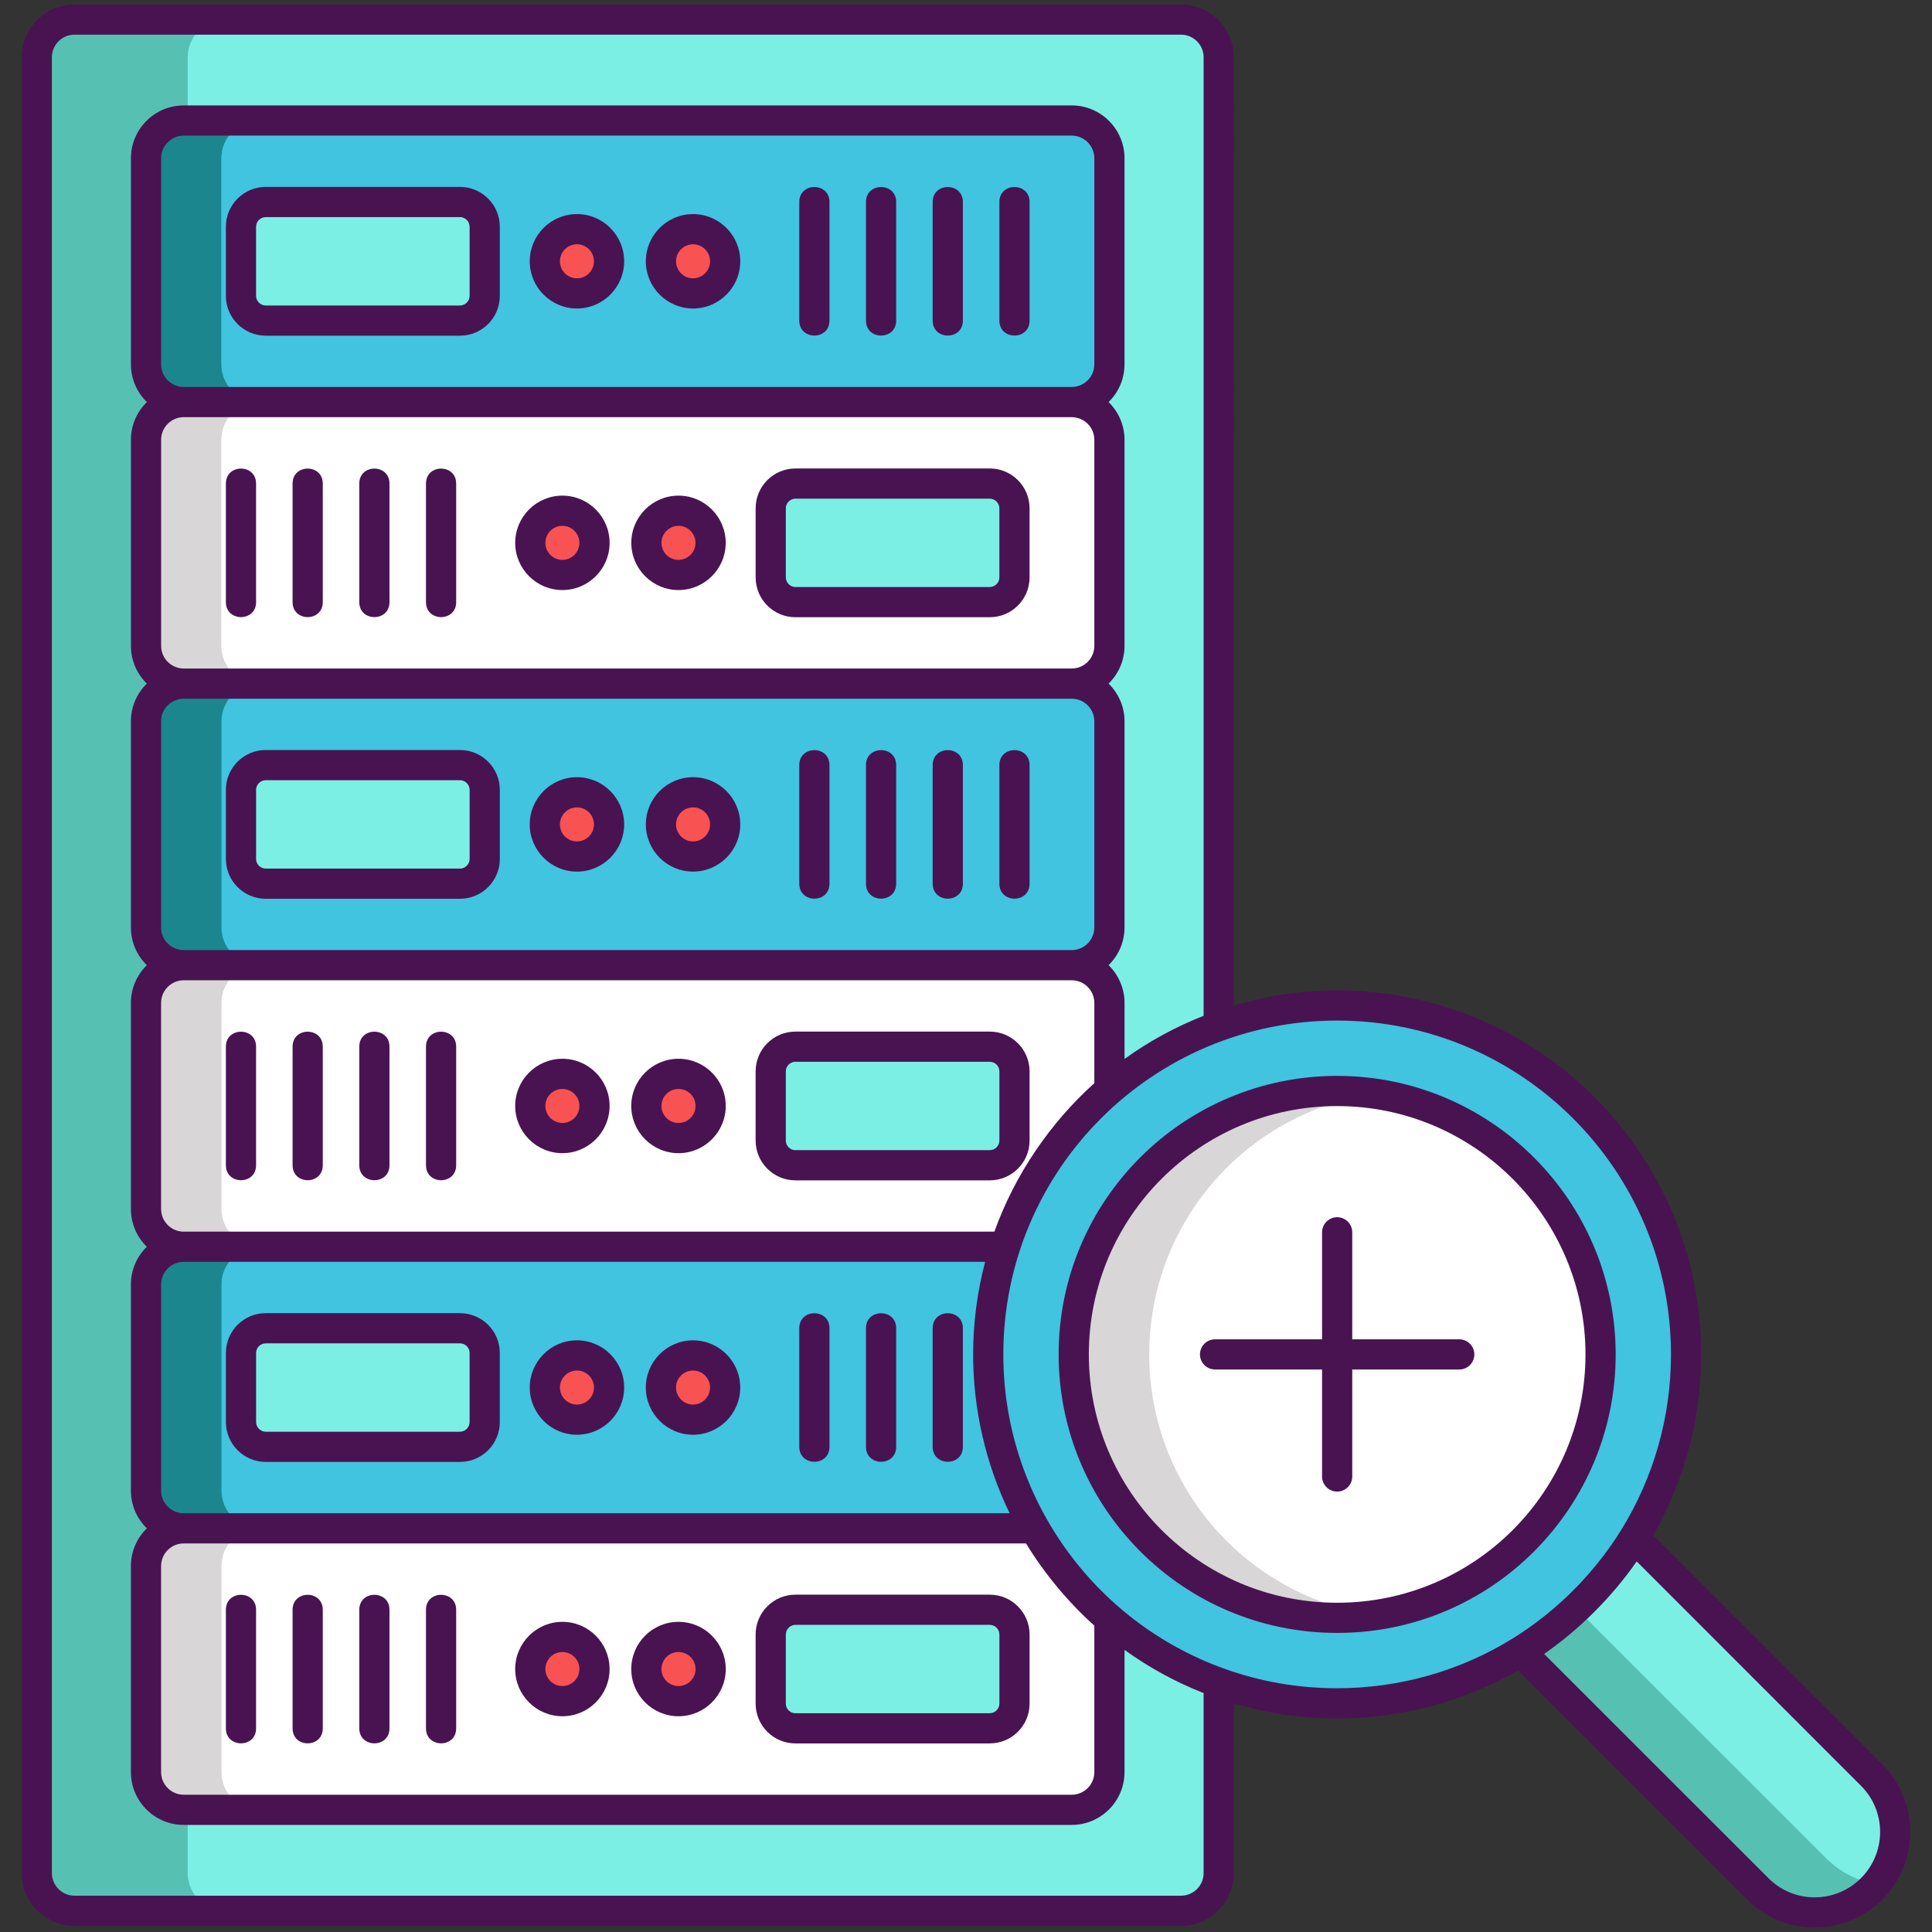 <?xml version="1.0" encoding="utf-8"?>
<!-- Generator: Adobe Illustrator 18.0.0, SVG Export Plug-In . SVG Version: 6.00 Build 0)  -->
<!DOCTYPE svg PUBLIC "-//W3C//DTD SVG 1.1//EN" "http://www.w3.org/Graphics/SVG/1.1/DTD/svg11.dtd">
<svg version="1.1" id="Layer_1" xmlns="http://www.w3.org/2000/svg" xmlns:xlink="http://www.w3.org/1999/xlink" x="0px" y="0px"
	 viewBox="0 0 256 256" style="enable-background:new 0 0 256 256;" xml:space="preserve">
<rect x="0" y="0" width="256" height="256" fill="#333333" stroke="none"/>
<style type="text/css">
	.st0{fill:#1C868E;}
	.st1{fill:#40C4DF;}
	.st2{fill:#F85252;}
	.st3{fill:#491352;}
	.st4{fill:#7BEFE4;}
	.st5{fill:none;stroke:#491352;stroke-width:4;stroke-linecap:round;stroke-linejoin:round;stroke-miterlimit:10;}
	.st6{fill:#FFFFFF;}
	.st7{fill:#56C1B3;}
	.st8{fill:#D73735;}
	.st9{fill:#D8D6D7;}
	.st10{fill:#EDAF85;}
	.st11{fill:#F7C09A;}
	.st12{fill:none;stroke:#491352;stroke-width:4;stroke-miterlimit:10;}
</style>
<g id="XMLID_6_">
	<path id="XMLID_1209_" class="st7" d="M161.485,7.591v240.6c0,2.77-2.24,5-5,5H9.875c-2.76,0-5-2.23-5-5V7.591c0-2.77,2.24-5,5-5
		h146.61C159.245,2.591,161.485,4.821,161.485,7.591z"/>
	<path id="XMLID_1196_" class="st4" d="M161.485,7.591v240.6c0,2.77-2.24,5-5,5H29.875c-2.76,0-5-2.23-5-5V7.591c0-2.77,2.24-5,5-5
		h126.61C159.245,2.591,161.485,4.821,161.485,7.591z"/>
	<path id="XMLID_1220_" class="st0" d="M147.005,20.971v27.3c0,2.77-2.24,5-5,5H24.345c-2.76,0-5-2.23-5-5v-27.3c0-2.76,2.24-5,5-5
		h117.66C144.765,15.971,147.005,18.211,147.005,20.971z"/>
	<path id="XMLID_1219_" class="st9" d="M147.005,58.271v27.31c0,2.76-2.24,5-5,5H24.345c-2.76,0-5-2.24-5-5v-27.31
		c0-2.76,2.24-5,5-5h117.66C144.765,53.271,147.005,55.511,147.005,58.271z"/>
	<path id="XMLID_1211_" class="st1" d="M147.005,20.971v27.3c0,2.77-2.24,5-5,5H34.345c-2.76,0-5-2.23-5-5v-27.3c0-2.76,2.24-5,5-5
		h107.66C144.765,15.971,147.005,18.211,147.005,20.971z"/>
	<path id="XMLID_1180_" class="st6" d="M147.005,58.271v27.31c0,2.76-2.24,5-5,5H34.345c-2.76,0-5-2.24-5-5v-27.31
		c0-2.76,2.24-5,5-5h107.66C144.765,53.271,147.005,55.511,147.005,58.271z"/>
	<path id="XMLID_1271_" class="st0" d="M147.005,95.581v27.31c0,2.76-2.24,5-5,5H24.345c-2.76,0-5-2.24-5-5v-27.31
		c0-2.76,2.24-5,5-5h117.66C144.765,90.581,147.005,92.821,147.005,95.581z"/>
	<path id="XMLID_1270_" class="st9" d="M142.005,127.891H24.345c-2.76,0-5,2.24-5,5v27.31c0,2.76,2.24,5,5,5h108.85
		c2.63-8.15,7.47-15.3,13.81-20.77v-11.54C147.005,130.131,144.765,127.891,142.005,127.891z M74.525,150.801
		c-2.35,0-4.26-1.91-4.26-4.26c0-2.35,1.91-4.25,4.26-4.25s4.25,1.9,4.25,4.25C78.775,148.891,76.875,150.801,74.525,150.801z
		 M89.905,150.801c-2.35,0-4.26-1.91-4.26-4.26c0-2.35,1.91-4.25,4.26-4.25c2.35,0,4.26,1.9,4.26,4.25
		C94.165,148.891,92.255,150.801,89.905,150.801z M134.425,151.131c0,1.8-1.47,3.27-3.28,3.27h-25.75c-1.8,0-3.27-1.47-3.27-3.27
		v-9.17c0-1.8,1.47-3.27,3.27-3.27h25.75c1.81,0,3.28,1.47,3.28,3.27V151.131z"/>
	<path id="XMLID_1265_" class="st0" d="M130.945,179.471c0-4.98,0.79-9.78,2.25-14.27H24.345c-2.76,0-5,2.24-5,5v27.31
		c0,2.76,2.24,5,5,5h112.75C133.185,195.721,130.945,187.861,130.945,179.471z M64.225,188.431c0,1.8-1.47,3.28-3.27,3.28h-25.75
		c-1.8,0-3.27-1.48-3.27-3.28v-9.16c0-1.8,1.47-3.27,3.27-3.27h25.75c1.8,0,3.27,1.47,3.27,3.27V188.431z M76.445,188.111
		c-2.35,0-4.25-1.91-4.25-4.26c0-2.35,1.9-4.25,4.25-4.25c2.35,0,4.26,1.9,4.26,4.25C80.705,186.201,78.795,188.111,76.445,188.111z
		 M91.835,188.111c-2.35,0-4.26-1.91-4.26-4.26c0-2.35,1.91-4.25,4.26-4.25s4.25,1.9,4.25,4.25
		C96.085,186.201,94.185,188.111,91.835,188.111z"/>
	<path id="XMLID_1171_" class="st9" d="M137.095,202.511H24.345c-2.76,0-5,2.23-5,5v27.3c0,2.76,2.24,5,5,5h117.66
		c2.76,0,5-2.24,5-5v-20.31C143.065,211.101,139.705,207.051,137.095,202.511z M74.525,225.411c-2.35,0-4.26-1.9-4.26-4.25
		c0-2.35,1.91-4.26,4.26-4.26s4.25,1.91,4.25,4.26C78.775,223.511,76.875,225.411,74.525,225.411z M89.905,225.411
		c-2.35,0-4.26-1.9-4.26-4.25c0-2.35,1.91-4.26,4.26-4.26c2.35,0,4.26,1.91,4.26,4.26C94.165,223.511,92.255,225.411,89.905,225.411
		z M134.425,225.741c0,1.8-1.47,3.27-3.28,3.27h-25.75c-1.8,0-3.27-1.47-3.27-3.27v-9.16c0-1.8,1.47-3.28,3.27-3.28h25.75
		c1.81,0,3.28,1.48,3.28,3.28V225.741z"/>
	<path id="XMLID_181_" class="st7" d="M251.125,242.741c0,2.47-0.85,4.94-2.56,6.93c-0.18,0.21-0.37,0.41-0.57,0.61
		c-4.16,4.17-10.92,4.17-15.08,0l-31.46-31.45c2.66-1.65,5.15-3.56,7.42-5.69c2.94-2.78,5.53-5.94,7.67-9.4l31.45,31.46
		C250.085,237.281,251.125,240.011,251.125,242.741z"/>
	<path id="XMLID_177_" class="st4" d="M251.125,242.741c0,2.47-0.85,4.94-2.56,6.93c-2.43-0.44-4.75-1.59-6.62-3.47l-33.07-33.06
		c2.94-2.78,5.53-5.94,7.67-9.4l31.45,31.46C250.085,237.281,251.125,240.011,251.125,242.741z"/>
	<path id="XMLID_78_" class="st1" d="M147.005,170.206v27.3c0,2.77-2.24,5-5,5H34.345c-2.76,0-5-2.23-5-5v-27.3c0-2.76,2.24-5,5-5
		h107.66C144.765,165.206,147.005,167.446,147.005,170.206z"/>
	<path id="XMLID_69_" class="st6" d="M147.005,207.506v27.31c0,2.76-2.24,5-5,5H34.345c-2.76,0-5-2.24-5-5v-27.31c0-2.76,2.24-5,5-5
		h107.66C144.765,202.506,147.005,204.746,147.005,207.506z"/>
	<path id="XMLID_98_" class="st1" d="M147.005,95.586v27.3c0,2.77-2.24,5-5,5H34.345c-2.76,0-5-2.23-5-5v-27.3c0-2.76,2.24-5,5-5
		h107.66C144.765,90.586,147.005,92.826,147.005,95.586z"/>
	<path id="XMLID_19_" class="st6" d="M147.005,132.886v27.31c0,2.76-2.24,5-5,5H34.345c-2.76,0-5-2.24-5-5v-27.31c0-2.76,2.24-5,5-5
		h107.66C144.765,127.886,147.005,130.126,147.005,132.886z"/>
	<path id="XMLID_1175_" class="st1" d="M147.005,20.971v27.3c0,2.77-2.24,5-5,5H34.345c-2.76,0-5-2.23-5-5v-27.3c0-2.76,2.24-5,5-5
		h107.66C144.765,15.971,147.005,18.211,147.005,20.971z"/>
	<path id="XMLID_99_" class="st6" d="M147.005,58.271v27.31c0,2.76-2.24,5-5,5H34.345c-2.76,0-5-2.24-5-5v-27.31c0-2.76,2.24-5,5-5
		h107.66C144.765,53.271,147.005,55.511,147.005,58.271z"/>
	<path id="XMLID_1225_" class="st4" d="M60.954,42.478H35.204c-1.8,0-3.273-1.473-3.273-3.273V30.04c0-1.8,1.473-3.273,3.273-3.273
		h25.751c1.8,0,3.273,1.473,3.273,3.273v9.165C64.228,41.005,62.755,42.478,60.954,42.478z"/>
	<circle id="XMLID_1224_" class="st2" cx="76.448" cy="34.622" r="4.255"/>
	<circle id="XMLID_1223_" class="st2" cx="91.833" cy="34.622" r="4.255"/>
	<path id="XMLID_1215_" class="st4" d="M105.399,64.074h25.751c1.8,0,3.273,1.473,3.273,3.273v9.165c0,1.8-1.473,3.273-3.273,3.273
		h-25.751c-1.8,0-3.273-1.473-3.273-3.273v-9.165C102.126,65.547,103.599,64.074,105.399,64.074z"/>
	<circle id="XMLID_1214_" class="st2" cx="89.905" cy="71.93" r="4.255"/>
	<circle id="XMLID_1213_" class="st2" cx="74.52" cy="71.93" r="4.255"/>
	<path id="XMLID_1207_" class="st4" d="M60.954,117.092H35.204c-1.8,0-3.273-1.473-3.273-3.273v-9.165
		c0-1.8,1.473-3.273,3.273-3.273h25.751c1.8,0,3.273,1.473,3.273,3.273v9.165C64.228,115.619,62.755,117.092,60.954,117.092z"/>
	<circle id="XMLID_1206_" class="st2" cx="76.448" cy="109.237" r="4.255"/>
	<circle id="XMLID_1205_" class="st2" cx="91.833" cy="109.237" r="4.255"/>
	<path id="XMLID_1233_" class="st4" d="M134.425,141.961v9.17c0,1.8-1.47,3.27-3.28,3.27h-25.75c-1.8,0-3.27-1.47-3.27-3.27v-9.17
		c0-1.8,1.47-3.27,3.27-3.27h25.75C132.955,138.691,134.425,140.161,134.425,141.961z"/>
	<path id="XMLID_1228_" class="st2" d="M94.165,146.541c0,2.35-1.91,4.26-4.26,4.26c-2.35,0-4.26-1.91-4.26-4.26
		c0-2.35,1.91-4.25,4.26-4.25C92.255,142.291,94.165,144.191,94.165,146.541z"/>
	<path id="XMLID_1227_" class="st2" d="M78.775,146.541c0,2.35-1.9,4.26-4.25,4.26s-4.26-1.91-4.26-4.26c0-2.35,1.91-4.25,4.26-4.25
		S78.775,144.191,78.775,146.541z"/>
	<path id="XMLID_1492_" class="st1" d="M177.185,133.231c-5.51,0-10.8,0.97-15.7,2.74c-5.36,1.93-10.25,4.82-14.48,8.46
		c-6.34,5.47-11.18,12.62-13.81,20.77c-1.46,4.49-2.25,9.29-2.25,14.27c0,8.39,2.24,16.25,6.15,23.04
		c2.61,4.54,5.97,8.59,9.91,11.99c4.23,3.64,9.12,6.54,14.48,8.47c4.9,1.77,10.19,2.73,15.7,2.73c8.9,0,17.21-2.51,24.27-6.87
		c6.12-3.79,11.3-8.97,15.09-15.09c4.36-7.06,6.87-15.37,6.87-24.27C223.415,153.931,202.715,133.231,177.185,133.231z
		 M206.895,197.791c-2.86,4.62-6.77,8.53-11.39,11.39c-5.33,3.3-11.6,5.19-18.32,5.19c-4.16,0-8.15-0.72-11.85-2.06
		c-4.05-1.46-7.74-3.65-10.94-6.4c-2.97-2.56-5.51-5.62-7.48-9.05c-2.95-5.12-4.64-11.06-4.64-17.39c0-3.76,0.6-7.38,1.7-10.77
		c1.98-6.16,5.64-11.56,10.42-15.68c3.2-2.75,6.89-4.93,10.94-6.39c3.7-1.34,7.69-2.07,11.85-2.07c19.27,0,34.9,15.63,34.9,34.91
		C212.085,186.191,210.195,192.461,206.895,197.791z"/>
	<path id="XMLID_1210_" class="st9" d="M212.085,179.471c0,6.72-1.89,12.99-5.19,18.32c-2.86,4.62-6.77,8.53-11.39,11.39
		c-3.98,2.46-8.49,4.14-13.31,4.83c-1.64,0.24-3.31,0.36-5.01,0.36c-4.16,0-8.15-0.72-11.85-2.06c-4.05-1.46-7.74-3.65-10.94-6.4
		c-2.97-2.56-5.51-5.62-7.48-9.05c-2.95-5.12-4.64-11.06-4.64-17.39c0-3.76,0.6-7.38,1.7-10.77c1.98-6.16,5.64-11.56,10.42-15.68
		c3.2-2.75,6.89-4.93,10.94-6.39c3.7-1.34,7.69-2.07,11.85-2.07c1.7,0,3.38,0.12,5.02,0.36
		C199.095,147.351,212.085,161.891,212.085,179.471z"/>
	<path id="XMLID_1181_" class="st6" d="M212.085,179.471c0,6.72-1.89,12.99-5.19,18.32c-2.86,4.62-6.77,8.53-11.39,11.39
		c-3.98,2.46-8.49,4.14-13.31,4.83c-2.37-0.33-4.67-0.91-6.86-1.7c-4.05-1.46-7.74-3.65-10.94-6.4c-2.97-2.56-5.51-5.62-7.48-9.05
		c-2.95-5.12-4.64-11.06-4.64-17.39c0-3.76,0.6-7.38,1.7-10.77c1.98-6.16,5.64-11.56,10.42-15.68c3.2-2.75,6.89-4.93,10.94-6.39
		c2.2-0.8,4.49-1.38,6.87-1.71C199.095,147.351,212.085,161.891,212.085,179.471z"/>
	<path id="XMLID_1232_" class="st4" d="M64.225,179.271v9.16c0,1.8-1.47,3.28-3.27,3.28h-25.75c-1.8,0-3.27-1.48-3.27-3.28v-9.16
		c0-1.8,1.47-3.27,3.27-3.27h25.75C62.755,176.001,64.225,177.471,64.225,179.271z"/>
	<path id="XMLID_1231_" class="st2" d="M80.705,183.851c0,2.35-1.91,4.26-4.26,4.26c-2.35,0-4.25-1.91-4.25-4.26
		c0-2.35,1.9-4.25,4.25-4.25C78.795,179.601,80.705,181.501,80.705,183.851z"/>
	<path id="XMLID_1230_" class="st2" d="M96.085,183.851c0,2.35-1.9,4.26-4.25,4.26s-4.26-1.91-4.26-4.26c0-2.35,1.91-4.25,4.26-4.25
		S96.085,181.501,96.085,183.851z"/>
	<path id="XMLID_104_" class="st4" d="M134.425,216.581v9.16c0,1.8-1.47,3.27-3.28,3.27h-25.75c-1.8,0-3.27-1.47-3.27-3.27v-9.16
		c0-1.8,1.47-3.28,3.27-3.28h25.75C132.955,213.301,134.425,214.781,134.425,216.581z"/>
	<path id="XMLID_101_" class="st2" d="M94.165,221.161c0,2.35-1.91,4.25-4.26,4.25c-2.35,0-4.26-1.9-4.26-4.25
		c0-2.35,1.91-4.26,4.26-4.26C92.255,216.901,94.165,218.811,94.165,221.161z"/>
	<path id="XMLID_100_" class="st2" d="M78.775,221.161c0,2.35-1.9,4.25-4.25,4.25s-4.26-1.9-4.26-4.25c0-2.35,1.91-4.26,4.26-4.26
		S78.775,218.811,78.775,221.161z"/>
	<g id="XMLID_58_">
		<path id="XMLID_836_" class="st3" d="M35.204,44.479h25.75c2.908,0,5.273-2.366,5.273-5.273V30.04
			c0-2.908-2.366-5.273-5.273-5.273h-25.75c-2.908,0-5.273,2.366-5.273,5.273v9.166C29.931,42.113,32.296,44.479,35.204,44.479z
			 M33.931,30.04c0-0.69,0.583-1.273,1.273-1.273h25.75c0.69,0,1.273,0.583,1.273,1.273v9.166c0,0.69-0.583,1.273-1.273,1.273
			h-25.75c-0.69,0-1.273-0.583-1.273-1.273V30.04z"/>
		<path id="XMLID_846_" class="st3" d="M76.448,40.877c3.449,0,6.255-2.806,6.255-6.255s-2.806-6.255-6.255-6.255
			s-6.255,2.806-6.255,6.255S72.999,40.877,76.448,40.877z M76.448,32.367c1.244,0,2.255,1.012,2.255,2.255
			s-1.012,2.255-2.255,2.255s-2.255-1.012-2.255-2.255S75.205,32.367,76.448,32.367z"/>
		<path id="XMLID_849_" class="st3" d="M91.833,40.877c3.449,0,6.255-2.806,6.255-6.255s-2.806-6.255-6.255-6.255
			c-3.45,0-6.256,2.806-6.256,6.255S88.384,40.877,91.833,40.877z M91.833,32.367c1.244,0,2.255,1.012,2.255,2.255
			s-1.012,2.255-2.255,2.255s-2.256-1.012-2.256-2.255S90.59,32.367,91.833,32.367z"/>
		<path id="XMLID_850_" class="st3" d="M109.909,42.479V26.766c0-2.645-4-2.648-4,0v15.712
			C105.909,45.123,109.909,45.126,109.909,42.479z"/>
		<path id="XMLID_851_" class="st3" d="M118.747,42.479V26.766c0-2.645-4-2.648-4,0v15.712
			C114.747,45.123,118.747,45.126,118.747,42.479z"/>
		<path id="XMLID_852_" class="st3" d="M127.585,42.479V26.766c0-2.645-4-2.648-4,0v15.712
			C123.585,45.123,127.585,45.126,127.585,42.479z"/>
		<path id="XMLID_853_" class="st3" d="M136.423,42.479V26.766c0-2.645-4-2.648-4,0v15.712
			C132.423,45.123,136.423,45.126,136.423,42.479z"/>
		<path id="XMLID_857_" class="st3" d="M105.399,81.786h25.75c2.908,0,5.273-2.366,5.273-5.273v-9.166
			c0-2.908-2.365-5.273-5.273-5.273h-25.75c-2.908,0-5.273,2.366-5.273,5.273v9.166C100.126,79.42,102.492,81.786,105.399,81.786z
			 M104.126,67.347c0-0.69,0.583-1.273,1.273-1.273h25.75c0.69,0,1.273,0.583,1.273,1.273v9.166c0,0.69-0.583,1.273-1.273,1.273
			h-25.75c-0.69,0-1.273-0.583-1.273-1.273V67.347z"/>
		<path id="XMLID_861_" class="st3" d="M89.905,78.185c3.449,0,6.255-2.806,6.255-6.255s-2.806-6.255-6.255-6.255
			S83.65,68.48,83.65,71.93S86.456,78.185,89.905,78.185z M89.905,69.674c1.244,0,2.255,1.012,2.255,2.255s-1.012,2.255-2.255,2.255
			s-2.255-1.012-2.255-2.255S88.662,69.674,89.905,69.674z"/>
		<path id="XMLID_864_" class="st3" d="M74.521,78.185c3.449,0,6.255-2.806,6.255-6.255s-2.806-6.255-6.255-6.255
			s-6.255,2.806-6.255,6.255S71.071,78.185,74.521,78.185z M74.521,69.674c1.244,0,2.255,1.012,2.255,2.255
			s-1.012,2.255-2.255,2.255s-2.255-1.012-2.255-2.255S73.277,69.674,74.521,69.674z"/>
		<path id="XMLID_865_" class="st3" d="M60.445,79.786V64.074c0-2.645-4-2.648-4,0v15.712
			C56.445,82.431,60.445,82.434,60.445,79.786z"/>
		<path id="XMLID_866_" class="st3" d="M51.607,79.786V64.074c0-2.645-4-2.648-4,0v15.712
			C47.607,82.431,51.607,82.434,51.607,79.786z"/>
		<path id="XMLID_869_" class="st3" d="M42.769,79.786V64.074c0-2.645-4-2.648-4,0v15.712
			C38.769,82.431,42.769,82.434,42.769,79.786z"/>
		<path id="XMLID_871_" class="st3" d="M33.931,79.786V64.074c0-2.645-4-2.648-4,0v15.712
			C29.931,82.431,33.931,82.434,33.931,79.786z"/>
		<path id="XMLID_876_" class="st3" d="M60.955,99.381h-25.75c-2.908,0-5.273,2.366-5.273,5.273v9.165
			c0,2.908,2.366,5.273,5.273,5.273h25.75c2.908,0,5.273-2.366,5.273-5.273v-9.165C66.228,101.747,63.862,99.381,60.955,99.381z
			 M62.228,113.82c0,0.69-0.583,1.273-1.273,1.273h-25.75c-0.69,0-1.273-0.583-1.273-1.273v-9.165c0-0.69,0.583-1.273,1.273-1.273
			h25.75c0.69,0,1.273,0.583,1.273,1.273V113.82z"/>
		<path id="XMLID_879_" class="st3" d="M76.448,102.982c-3.449,0-6.255,2.806-6.255,6.255s2.806,6.255,6.255,6.255
			s6.255-2.806,6.255-6.255S79.897,102.982,76.448,102.982z M76.448,111.493c-1.244,0-2.255-1.012-2.255-2.255
			s1.012-2.255,2.255-2.255s2.255,1.012,2.255,2.255S77.692,111.493,76.448,111.493z"/>
		<path id="XMLID_882_" class="st3" d="M91.833,102.982c-3.45,0-6.256,2.806-6.256,6.255s2.806,6.255,6.256,6.255
			c3.449,0,6.255-2.806,6.255-6.255S95.283,102.982,91.833,102.982z M91.833,111.493c-1.244,0-2.256-1.012-2.256-2.255
			s1.012-2.255,2.256-2.255s2.255,1.012,2.255,2.255S93.077,111.493,91.833,111.493z"/>
		<path id="XMLID_883_" class="st3" d="M105.909,101.381v15.712c0,2.644,4,2.648,4,0v-15.712
			C109.909,98.737,105.909,98.734,105.909,101.381z"/>
		<path id="XMLID_884_" class="st3" d="M114.747,101.381v15.712c0,2.644,4,2.648,4,0v-15.712
			C118.747,98.737,114.747,98.734,114.747,101.381z"/>
		<path id="XMLID_885_" class="st3" d="M123.585,101.381v15.712c0,2.644,4,2.648,4,0v-15.712
			C127.585,98.737,123.585,98.734,123.585,101.381z"/>
		<path id="XMLID_886_" class="st3" d="M132.423,101.381v15.712c0,2.644,4,2.648,4,0v-15.712
			C136.423,98.737,132.423,98.734,132.423,101.381z"/>
		<path id="XMLID_889_" class="st3" d="M131.145,136.691h-25.75c-2.906,0-5.27,2.364-5.27,5.271v9.17c0,2.906,2.364,5.27,5.27,5.27
			h25.75c2.911,0,5.28-2.364,5.28-5.27v-9.17C136.425,139.055,134.056,136.691,131.145,136.691z M132.425,151.131
			c0,0.7-0.574,1.27-1.28,1.27h-25.75c-0.7,0-1.27-0.569-1.27-1.27v-9.17c0-0.701,0.57-1.271,1.27-1.271h25.75
			c0.706,0,1.28,0.57,1.28,1.271V151.131z"/>
		<path id="XMLID_892_" class="st3" d="M89.905,140.291c-3.452,0-6.26,2.804-6.26,6.25c0,3.452,2.808,6.26,6.26,6.26
			c3.452,0,6.26-2.808,6.26-6.26C96.165,143.095,93.357,140.291,89.905,140.291z M89.905,148.801c-1.246,0-2.26-1.014-2.26-2.26
			c0-1.241,1.014-2.25,2.26-2.25s2.26,1.009,2.26,2.25C92.165,147.787,91.151,148.801,89.905,148.801z"/>
		<path id="XMLID_895_" class="st3" d="M74.525,140.291c-3.452,0-6.26,2.804-6.26,6.25c0,3.452,2.808,6.26,6.26,6.26
			c3.446,0,6.25-2.808,6.25-6.26C80.775,143.095,77.971,140.291,74.525,140.291z M74.525,148.801c-1.246,0-2.26-1.014-2.26-2.26
			c0-1.241,1.014-2.25,2.26-2.25c1.241,0,2.25,1.009,2.25,2.25C76.775,147.787,75.766,148.801,74.525,148.801z"/>
		<path id="XMLID_896_" class="st3" d="M56.445,138.689v15.712c0,2.644,4,2.648,4,0v-15.712
			C60.445,136.044,56.445,136.041,56.445,138.689z"/>
		<path id="XMLID_900_" class="st3" d="M47.607,138.689v15.712c0,2.644,4,2.648,4,0v-15.712
			C51.607,136.044,47.607,136.041,47.607,138.689z"/>
		<path id="XMLID_907_" class="st3" d="M38.769,138.689v15.712c0,2.644,4,2.648,4,0v-15.712
			C42.769,136.044,38.769,136.041,38.769,138.689z"/>
		<path id="XMLID_914_" class="st3" d="M29.931,138.689v15.712c0,2.644,4,2.648,4,0v-15.712
			C33.931,136.044,29.931,136.041,29.931,138.689z"/>
		<path id="XMLID_917_" class="st3" d="M60.955,174.001h-25.75c-2.906,0-5.27,2.364-5.27,5.27v9.16c0,2.912,2.364,5.28,5.27,5.28
			h25.75c2.906,0,5.27-2.369,5.27-5.28v-9.16C66.225,176.365,63.861,174.001,60.955,174.001z M62.225,188.431
			c0,0.694-0.582,1.28-1.27,1.28h-25.75c-0.688,0-1.27-0.586-1.27-1.28v-9.16c0-0.7,0.57-1.27,1.27-1.27h25.75
			c0.7,0,1.27,0.57,1.27,1.27V188.431z"/>
		<path id="XMLID_920_" class="st3" d="M76.445,177.601c-3.446,0-6.25,2.804-6.25,6.25c0,3.452,2.804,6.26,6.25,6.26
			c3.452,0,6.26-2.808,6.26-6.26C82.705,180.405,79.897,177.601,76.445,177.601z M76.445,186.111c-1.241,0-2.25-1.014-2.25-2.26
			c0-1.241,1.009-2.25,2.25-2.25c1.246,0,2.26,1.009,2.26,2.25C78.705,185.097,77.691,186.111,76.445,186.111z"/>
		<path id="XMLID_924_" class="st3" d="M91.835,177.601c-3.452,0-6.26,2.804-6.26,6.25c0,3.452,2.808,6.26,6.26,6.26
			c3.446,0,6.25-2.808,6.25-6.26C98.085,180.405,95.281,177.601,91.835,177.601z M91.835,186.111c-1.246,0-2.26-1.014-2.26-2.26
			c0-1.241,1.014-2.25,2.26-2.25c1.241,0,2.25,1.009,2.25,2.25C94.085,185.097,93.076,186.111,91.835,186.111z"/>
		<path id="XMLID_926_" class="st3" d="M105.909,175.996v15.712c0,2.644,4,2.648,4,0v-15.712
			C109.909,173.352,105.909,173.348,105.909,175.996z"/>
		<path id="XMLID_930_" class="st3" d="M114.747,175.996v15.712c0,2.644,4,2.648,4,0v-15.712
			C118.747,173.352,114.747,173.348,114.747,175.996z"/>
		<path id="XMLID_932_" class="st3" d="M123.585,175.996v15.712c0,2.644,4,2.648,4,0v-15.712
			C127.585,173.352,123.585,173.348,123.585,175.996z"/>
		<path id="XMLID_949_" class="st3" d="M105.395,231.011h25.75c2.911,0,5.28-2.364,5.28-5.27v-9.16c0-2.911-2.369-5.28-5.28-5.28
			h-25.75c-2.906,0-5.27,2.369-5.27,5.28v9.16C100.125,228.647,102.489,231.011,105.395,231.011z M104.125,216.581
			c0-0.694,0.582-1.28,1.27-1.28h25.75c0.706,0,1.28,0.574,1.28,1.28v9.16c0,0.7-0.574,1.27-1.28,1.27h-25.75
			c-0.7,0-1.27-0.57-1.27-1.27V216.581z"/>
		<path id="XMLID_954_" class="st3" d="M89.905,227.411c3.452,0,6.26-2.804,6.26-6.25c0-3.452-2.808-6.26-6.26-6.26
			c-3.452,0-6.26,2.808-6.26,6.26C83.645,224.607,86.453,227.411,89.905,227.411z M89.905,218.901c1.246,0,2.26,1.014,2.26,2.26
			c0,1.241-1.014,2.25-2.26,2.25s-2.26-1.009-2.26-2.25C87.645,219.915,88.659,218.901,89.905,218.901z"/>
		<path id="XMLID_957_" class="st3" d="M74.525,227.411c3.446,0,6.25-2.804,6.25-6.25c0-3.452-2.804-6.26-6.25-6.26
			c-3.452,0-6.26,2.808-6.26,6.26C68.265,224.607,71.073,227.411,74.525,227.411z M74.525,218.901c1.241,0,2.25,1.014,2.25,2.26
			c0,1.241-1.009,2.25-2.25,2.25c-1.246,0-2.26-1.009-2.26-2.25C72.265,219.915,73.279,218.901,74.525,218.901z"/>
		<path id="XMLID_958_" class="st3" d="M60.445,229.016v-15.712c0-2.645-4-2.648-4,0v15.712
			C56.445,231.661,60.445,231.664,60.445,229.016z"/>
		<path id="XMLID_959_" class="st3" d="M51.607,229.016v-15.712c0-2.645-4-2.648-4,0v15.712
			C47.607,231.661,51.607,231.664,51.607,229.016z"/>
		<path id="XMLID_960_" class="st3" d="M42.769,229.016v-15.712c0-2.645-4-2.648-4,0v15.712
			C38.769,231.661,42.769,231.664,42.769,229.016z"/>
		<path id="XMLID_961_" class="st3" d="M33.931,229.016v-15.712c0-2.645-4-2.648-4,0v15.712
			C29.931,231.661,33.931,231.664,33.931,229.016z"/>
		<path id="XMLID_964_" class="st3" d="M177.184,142.561c-20.262,0-36.908,16.395-36.908,36.909
			c0,20.191,16.338,36.901,36.908,36.901c20.521,0,36.901-16.654,36.901-36.901C214.085,159.118,197.531,142.561,177.184,142.561z
			 M177.184,212.371c-18.287,0-32.908-14.845-32.908-32.901c0-18.157,14.711-32.909,32.908-32.909
			c18.142,0,32.901,14.763,32.901,32.909C210.085,197.621,195.373,212.371,177.184,212.371z"/>
		<path id="XMLID_967_" class="st3" d="M249.409,233.787l-30.352-30.361c4.164-7.269,6.358-15.516,6.358-23.955
			c0-26.6-21.636-48.24-48.23-48.24c-4.67,0-9.264,0.675-13.699,1.99V7.591c0-3.86-3.141-7-7-7H9.875c-3.86,0-7,3.14-7,7v240.6
			c0,3.86,3.14,7,7,7h146.61c3.859,0,7-3.14,7-7v-22.47c4.422,1.308,9.016,1.98,13.699,1.98c8.437,0,16.684-2.194,23.955-6.358
			l30.36,30.35c2.39,2.396,5.57,3.715,8.956,3.715c6.996,0,12.67-5.668,12.67-12.667
			C253.125,239.352,251.805,236.171,249.409,233.787z M159.485,248.191c0,1.654-1.346,3-3,3H9.875c-1.654,0-3-1.346-3-3V7.591
			c0-1.654,1.346-3,3-3h146.61c1.654,0,3,1.346,3,3V134.6c-3.722,1.465-7.232,3.374-10.48,5.715v-7.424c0-1.958-0.81-3.728-2.111-5
			c1.3-1.272,2.111-3.042,2.111-5v-27.31c0-1.958-0.81-3.728-2.11-4.999c1.299-1.271,2.109-3.041,2.109-4.998V58.276
			c0-1.958-0.81-3.728-2.111-5c1.3-1.272,2.111-3.042,2.111-5V20.969c0-3.86-3.141-7-7-7H24.349c-3.86,0-7,3.14-7,7v27.307
			c0,1.958,0.81,3.728,2.11,5c-1.3,1.272-2.11,3.042-2.11,5v27.308c0,1.956,0.809,3.725,2.107,4.997
			c-1.301,1.272-2.111,3.042-2.111,5.001v27.31c0,1.958,0.81,3.728,2.11,5c-1.3,1.272-2.11,3.042-2.11,5v27.31
			c0,1.958,0.81,3.728,2.11,5c-1.3,1.272-2.11,3.042-2.11,5v27.31c0,1.958,0.81,3.728,2.11,5c-1.3,1.272-2.11,3.042-2.11,5v27.3
			c0,3.86,3.14,7,7,7h117.66c3.859,0,7-3.14,7-7v-16.193c3.254,2.348,6.765,4.26,10.48,5.724V248.191z M24.345,200.511
			c-1.654,0-3-1.346-3-3v-27.31c0-1.654,1.346-3,3-3h106.189c-1.049,3.987-1.588,8.101-1.588,12.27
			c0,7.302,1.669,14.508,4.837,21.04H24.345z M135.954,204.511c2.472,4.071,5.662,7.858,9.051,10.894v19.406c0,1.654-1.346,3-3,3
			H24.345c-1.654,0-3-1.346-3-3v-27.3c0-1.654,1.346-3,3-3H135.954z M24.345,163.201c-1.654,0-3-1.346-3-3v-27.31
			c0-1.654,1.346-3,3-3h117.66c1.654,0,3,1.346,3,3v10.636c-5.828,5.224-10.552,12.138-13.242,19.674H24.345z M142.005,125.891
			H24.345c-1.654,0-3-1.346-3-3v-27.31c0-1.649,1.338-2.99,2.985-2.999c0.006,0,0.013,0.001,0.019,0.001h117.655
			c0.006,0,0.011-0.001,0.017-0.001c1.647,0.009,2.984,1.349,2.984,2.998v27.31C145.005,124.545,143.659,125.891,142.005,125.891z
			 M24.349,55.276h117.655c1.654,0,3,1.346,3,3v27.308c0,1.649-1.337,2.989-2.984,2.998c-0.005,0-0.01-0.001-0.015-0.001H24.345
			c-0.004,0-0.009,0.001-0.013,0.001c-1.646-0.01-2.982-1.35-2.982-2.998V58.276C21.349,56.622,22.695,55.276,24.349,55.276z
			 M21.349,48.276V20.969c0-1.654,1.346-3,3-3h117.655c1.654,0,3,1.346,3,3v27.307c0,1.654-1.346,3-3,3H24.349
			C22.695,51.276,21.349,49.93,21.349,48.276z M200.404,217.129c-6.963,4.299-14.992,6.572-23.22,6.572
			c-5.171,0-10.224-0.878-15.021-2.612c-17.399-6.264-29.218-22.87-29.218-41.618c0-24.511,19.86-44.24,44.239-44.24
			c24.389,0,44.23,19.846,44.23,44.24c0,8.229-2.272,16.258-6.57,23.217c-0.452,0.729-0.925,1.446-1.419,2.148
			c-2.469,3.51-5.451,6.666-8.814,9.334C203.268,215.237,201.862,216.227,200.404,217.129z M240.455,251.409
			c-2.315,0-4.49-0.902-6.126-2.542l-29.722-29.712c4.631-3.219,8.95-7.487,12.261-12.261l29.716,29.726
			c1.639,1.631,2.541,3.805,2.541,6.123C249.125,247.526,245.241,251.409,240.455,251.409z"/>
		<path id="XMLID_976_" class="st3" d="M193.358,177.466H179.18v-14.179c0-1.104-0.896-2-2-2s-2,0.896-2,2v14.179h-14.178
			c-1.104,0-2,0.896-2,2s0.896,2,2,2h14.178v14.178c0,1.104,0.896,2,2,2s2-0.896,2-2v-14.178h14.179c1.104,0,2-0.896,2-2
			S194.463,177.466,193.358,177.466z"/>
	</g>
</g>
</svg>
